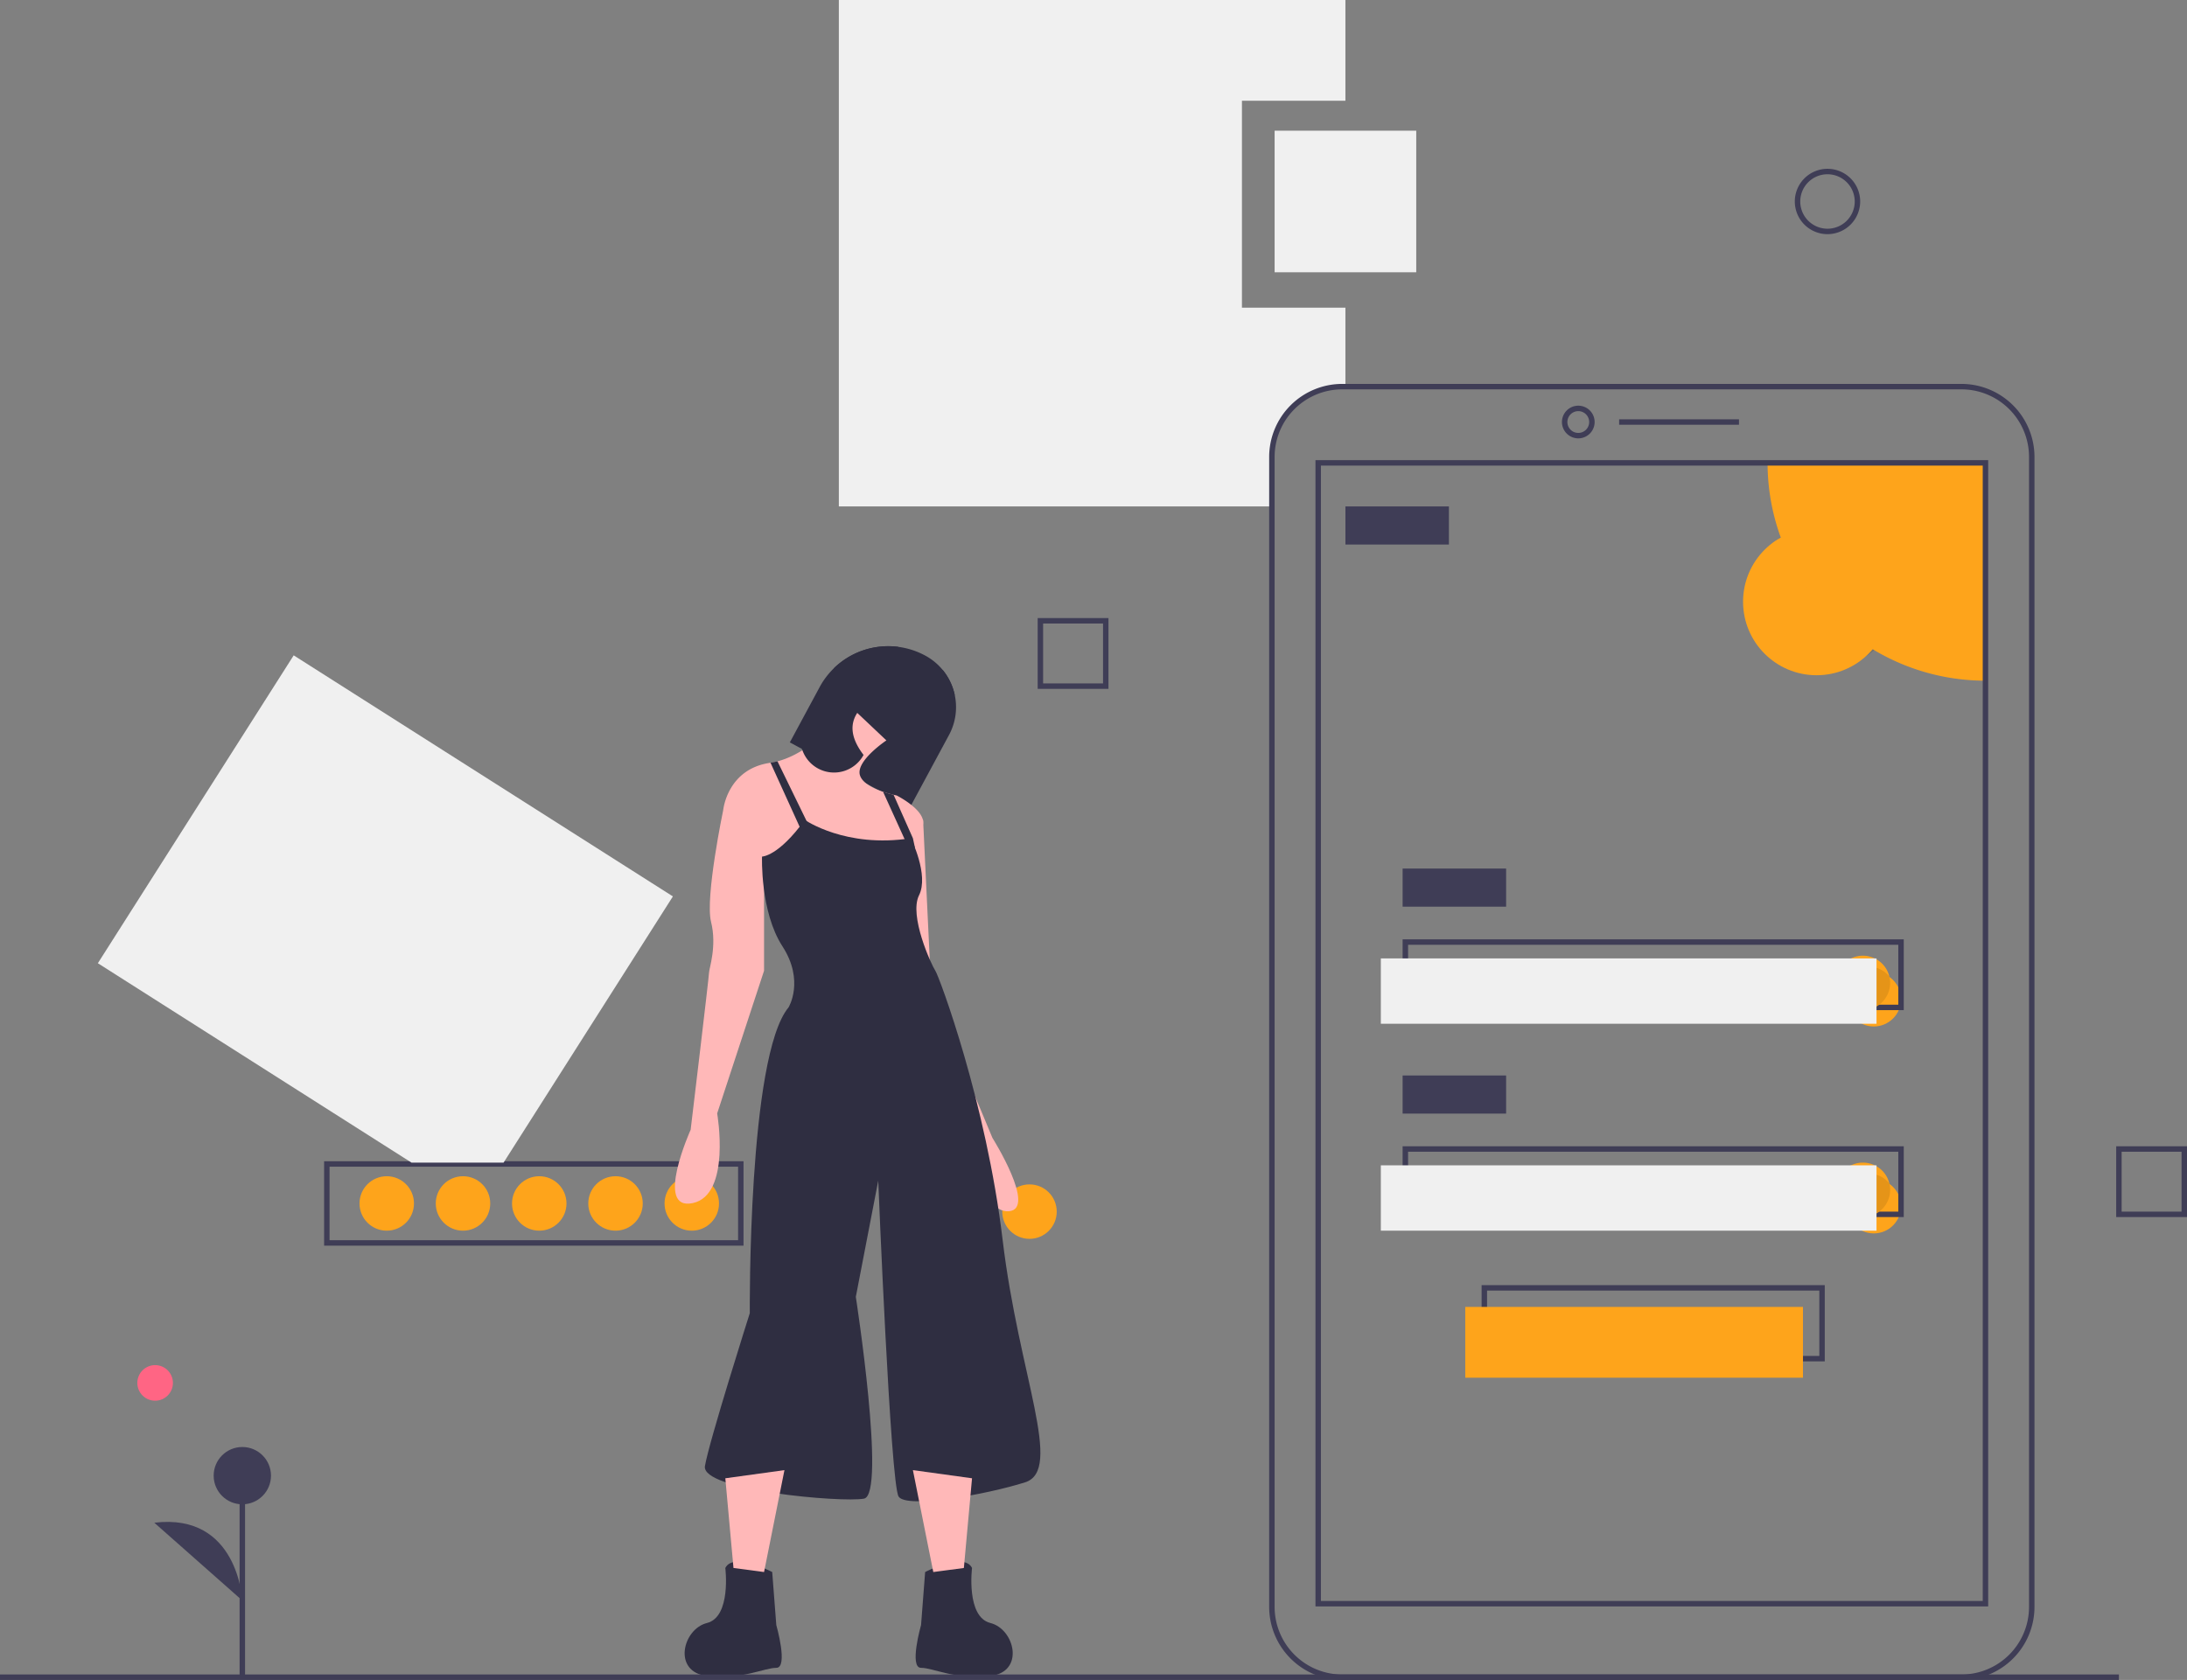 <svg data-name="Layer 1" height="617"
    id="bc52c4b0-5495-47d6-8fbf-e718e11a33f1" viewBox="0 0 803 617" width="803" xmlns="http://www.w3.org/2000/svg">
    <rect x="0" y="0" width="803" height="617" fill="#808080" stroke="none"/>
    <circle cx="254" cy="442" fill="#fea41b" r="10" />
    <circle cx="226" cy="442" fill="#fea41b" r="10" />
    <circle cx="198" cy="442" fill="#fea41b" r="10" />
    <circle cx="170" cy="442" fill="#fea41b" r="10" />
    <circle cx="142" cy="442" fill="#fea41b" r="10" />
    <circle cx="671" cy="218" opacity="0.1" r="27" />
    <circle cx="667" cy="221" fill="#fea41b" r="27" />
    <circle cx="688" cy="367" fill="#fea41b" r="10" />
    <circle cx="688" cy="443" fill="#fea41b" r="10" />
    <circle cx="327.704" cy="259.206" fill="#ffb8b8" r="19.464" />
    <circle cx="378" cy="445" fill="#fea41b" r="10" />
    <circle cx="56.957" cy="507.911" fill="#ff6584" r="6.535" />
    <circle cx="88.975" cy="541.972" fill="#3f3d56" r="10.523" />
    <ellipse cx="316.1" cy="261.452" fill="#ffb8b8" rx="2.62" ry="4.492" />
    <path d="M471.5,599h-154V568h154Zm-152-2h150V570h-150Z" fill="#3f3d56"
        transform="translate(-198.5 -141.5)" />
    <path
        d="M654.5,254.5v-76h38v-37h-186v186h159V309.314A25.814,25.814,0,0,1,691.314,283.5H692.5v-29Z"
        fill="#f0f0f0" transform="translate(-198.5 -141.5)" />
    <path
        d="M918.686,758.5H691.314A26.845,26.845,0,0,1,664.5,731.686V309.314A26.845,26.845,0,0,1,691.314,282.5h227.371A26.845,26.845,0,0,1,945.5,309.314v422.371A26.845,26.845,0,0,1,918.686,758.5Zm-227.371-474A24.843,24.843,0,0,0,666.5,309.314v422.371A24.843,24.843,0,0,0,691.314,756.5h227.371A24.843,24.843,0,0,0,943.5,731.686V309.314A24.843,24.843,0,0,0,918.686,284.5Z"
        fill="#3f3d56" transform="translate(-198.5 -141.5)" />
    <path
        d="M778,302.5a6,6,0,1,1,6-6A6.007,6.007,0,0,1,778,302.5Zm0-10a4,4,0,1,0,4,4A4.004,4.004,0,0,0,778,292.5Z"
        fill="#3f3d56" transform="translate(-198.5 -141.5)" />
    <path d="M927.5,311.5v80a80.004,80.004,0,0,1-80-80Z" fill="#fea41b"
        transform="translate(-198.5 -141.5)" />
    <path d="M928.5,731.5h-247v-421h247Zm-245-2h243v-417h-243Z" fill="#3f3d56"
        transform="translate(-198.5 -141.5)" />
    <path d="M897.5,512.5h-184v-26h184Zm-182-2h180v-22h-180Z" fill="#3f3d56"
        transform="translate(-198.5 -141.5)" />
    <path d="M897.5,588.5h-184v-26h184Zm-182-2h180v-22h-180Z" fill="#3f3d56"
        transform="translate(-198.5 -141.5)" />
    <path d="M868.5,641.5h-126v-28h126Zm-124-2h122v-24h-122Z" fill="#3f3d56"
        transform="translate(-198.5 -141.5)" />
    <path
        d="M892.5,502.5a10.001,10.001,0,0,1-17.71,6.37l-.01-.01a9.999,9.999,0,1,1,17.43-8.73.01.01,0,0,0,.01.01A10.227,10.227,0,0,1,892.5,502.5Z"
        fill="#fea41b" transform="translate(-198.5 -141.5)" />
    <path
        d="M892.5,502.5a10.001,10.001,0,0,1-17.71,6.37l-.01-.01a10.228,10.228,0,0,1-.28-2.36,10.001,10.001,0,0,1,17.71-6.37.01.01,0,0,0,.01.01A10.227,10.227,0,0,1,892.5,502.5Z"
        opacity="0.1" transform="translate(-198.5 -141.5)" />
    <path
        d="M892.5,578.5a10.001,10.001,0,0,1-17.71,6.37l-.01-.01a9.999,9.999,0,1,1,17.43-8.73.01.01,0,0,0,.01.01A10.227,10.227,0,0,1,892.5,578.5Z"
        fill="#fea41b" transform="translate(-198.5 -141.5)" />
    <path
        d="M892.5,578.5a10.001,10.001,0,0,1-17.71,6.37l-.01-.01a10.228,10.228,0,0,1-.28-2.36,10.001,10.001,0,0,1,17.71-6.37.01.01,0,0,0,.01.01A10.227,10.227,0,0,1,892.5,578.5Z"
        opacity="0.1" transform="translate(-198.5 -141.5)" />
    <path
        d="M869.5,227.5a12,12,0,1,1,12-12A12.013,12.013,0,0,1,869.5,227.5Zm0-22a10,10,0,1,0,10,10A10.011,10.011,0,0,0,869.5,205.5Z"
        fill="#3f3d56" transform="translate(-198.5 -141.5)" />
    <path d="M605.5,394.5h-26v-26h26Zm-24-2h22v-22h-22Z" fill="#3f3d56"
        transform="translate(-198.5 -141.5)" />
    <path d="M1001.5,588.5h-26v-26h26Zm-24-2h22v-22h-22Z" fill="#3f3d56"
        transform="translate(-198.5 -141.5)" />
    <path
        d="M488.503,414.166l4.462,2.403,15.182,8.183,24.51,13.206,14.284-26.501a21.525,21.525,0,0,0-8.744-29.189,28.59,28.59,0,0,0-33.381,4.529l-.007.007a28.623,28.623,0,0,0-5.375,7.075Z"
        fill="#2f2e41" transform="translate(-198.5 -141.5)" />
    <path
        d="M538.182,718.873s14.224-7.486,17.218-1.497c0,0-2.246,17.967,6.738,20.213s12.727,17.967,0,19.464-20.962-2.995-25.453-2.995,0-15.721,0-15.721Z"
        fill="#2f2e41" transform="translate(-198.5 -141.5)" />
    <path
        d="M482.034,718.873s-14.224-7.486-17.218-1.497c0,0,2.246,17.967-6.738,20.213s-12.727,17.967,0,19.464S479.04,754.059,483.532,754.059s0-15.721,0-15.721Z"
        fill="#2f2e41" transform="translate(-198.5 -141.5)" />
    <path
        d="M464.067,438.886,479.789,463.591l18.716-1.497,30.694,2.246s2.897-5.794,5.263-11.432a44.285,44.285,0,0,0,2.972-8.781c.749-5.24-9.732-10.481-9.732-10.481s-.412-.075-1.1-.24c-.913-.217-2.321-.576-3.863-1.101-3.481-1.183-7.666-3.189-8.512-6.146-1.497-5.24,9.732-12.727,9.732-12.727l-13.475-12.727s-11.971,16.627-26.509,20.415a23.155,23.155,0,0,1-2.56.524c-.045.007-.082.015-.127.022C465.565,423.914,464.067,438.886,464.067,438.886Z"
        fill="#ffb8b8" transform="translate(-198.5 -141.5)" />
    <path
        d="M472.302,432.149l-8.235,6.738s-6.738,32.191-4.492,41.175-.749,17.218-.749,18.716S452.089,556.421,452.089,556.421s-13.475,29.945.749,26.951,8.984-32.94,8.984-32.94l17.218-52.404V453.859Z"
        fill="#ffb8b8" transform="translate(-198.5 -141.5)" />
    <path
        d="M531.444,438.138l5.989,4.492,2.995,62.885,22.459,53.901s16.47,26.202,5.989,26.951S551.657,559.415,551.657,559.415l-20.213-51.655-2.995-50.158Z"
        fill="#ffb8b8" transform="translate(-198.5 -141.5)" />
    <path
        d="M494.013,442.629s14.973,10.481,38.929,6.738c0,0,6.738,13.475,2.995,20.962s4.492,25.453,5.989,27.699,18.716,48.661,24.705,98.819,22.459,84.595,8.235,89.087-43.42,9.732-46.415,5.24-7.486-116.038-7.486-116.038l-8.235,42.672s11.229,72.617,2.995,74.114-59.89-2.995-58.393-11.978,16.47-56.147,16.47-56.147-.749-94.327,14.224-112.294c0,0,5.989-9.732-2.246-22.459s-7.486-32.94-7.486-32.94S484.28,456.105,494.013,442.629Z"
        fill="#2f2e41" transform="translate(-198.5 -141.5)" />
    <path
        d="M522.737,432.306l9.455,20.804,2.268-.202-.771-3.541-7.09-15.961C525.687,433.189,524.28,432.83,522.737,432.306Z"
        fill="#2f2e41" transform="translate(-198.5 -141.5)" />
    <path
        d="M492.964,416.57a12.323,12.323,0,0,0,22.609,2.201c-9.47-12.382-1.348-20.161,14.037-26.045a12.312,12.312,0,0,0-1.325-13.655,28.687,28.687,0,0,0-23.47,7.726l-.007.007L493.878,407.077A12.264,12.264,0,0,0,492.964,416.57Z"
        fill="#2f2e41" transform="translate(-198.5 -141.5)" />
    <path
        d="M522.408,395.623l22.504,10.196,4.125-9.103a21.563,21.563,0,0,0-4.342-9.081l-15.489-7.015Z"
        fill="#2f2e41" transform="translate(-198.5 -141.5)" />
    <path d="M287.475,729.334s-1.503-32.332-32.32-28.574"
        fill="#3f3d56" transform="translate(-198.5 -141.5)" />
    <polygon
        fill="#f0f0f0"
        points="184.898 427 247.069 329.231 107.835 240.694 35.931 353.769 151.095 427 184.898 427" />
    <polygon fill="#ffb8b8"
        points="356.9 542.937 353.906 575.876 342.676 577.373 335.19 539.942 356.9 542.937" />
    <polygon fill="#ffb8b8"
        points="266.316 542.937 269.311 575.876 280.54 577.373 288.026 539.942 266.316 542.937" />
    <polygon fill="#2f2e41"
        points="282.913 280.145 295.513 307.867 298.507 306.37 285.473 279.621 282.913 280.145" />
    <rect fill="#fea41b" height="26" width="124" x="538" y="480" />
    <rect fill="#f0f0f0" height="24" width="182" x="507" y="352" />
    <rect fill="#3f3d56" height="2" width="778" y="615" />
    <rect fill="#3f3d56" height="2" width="44" x="594.5" y="154" />
    <rect fill="#3f3d56" height="14" width="38" x="494" y="186" />
    <rect fill="#3f3d56" height="14" width="38" x="515" y="319" />
    <rect fill="#f0f0f0" height="24" width="182" x="507" y="428" />
    <rect fill="#3f3d56" height="14" width="38" x="515" y="395" />
    <rect fill="#f0f0f0" height="52" width="52" x="468" y="48" />
    <rect fill="#3f3d56" height="74.411" width="2" x="87.975" y="541.973" />
    <title>mobile login</title>
</svg>